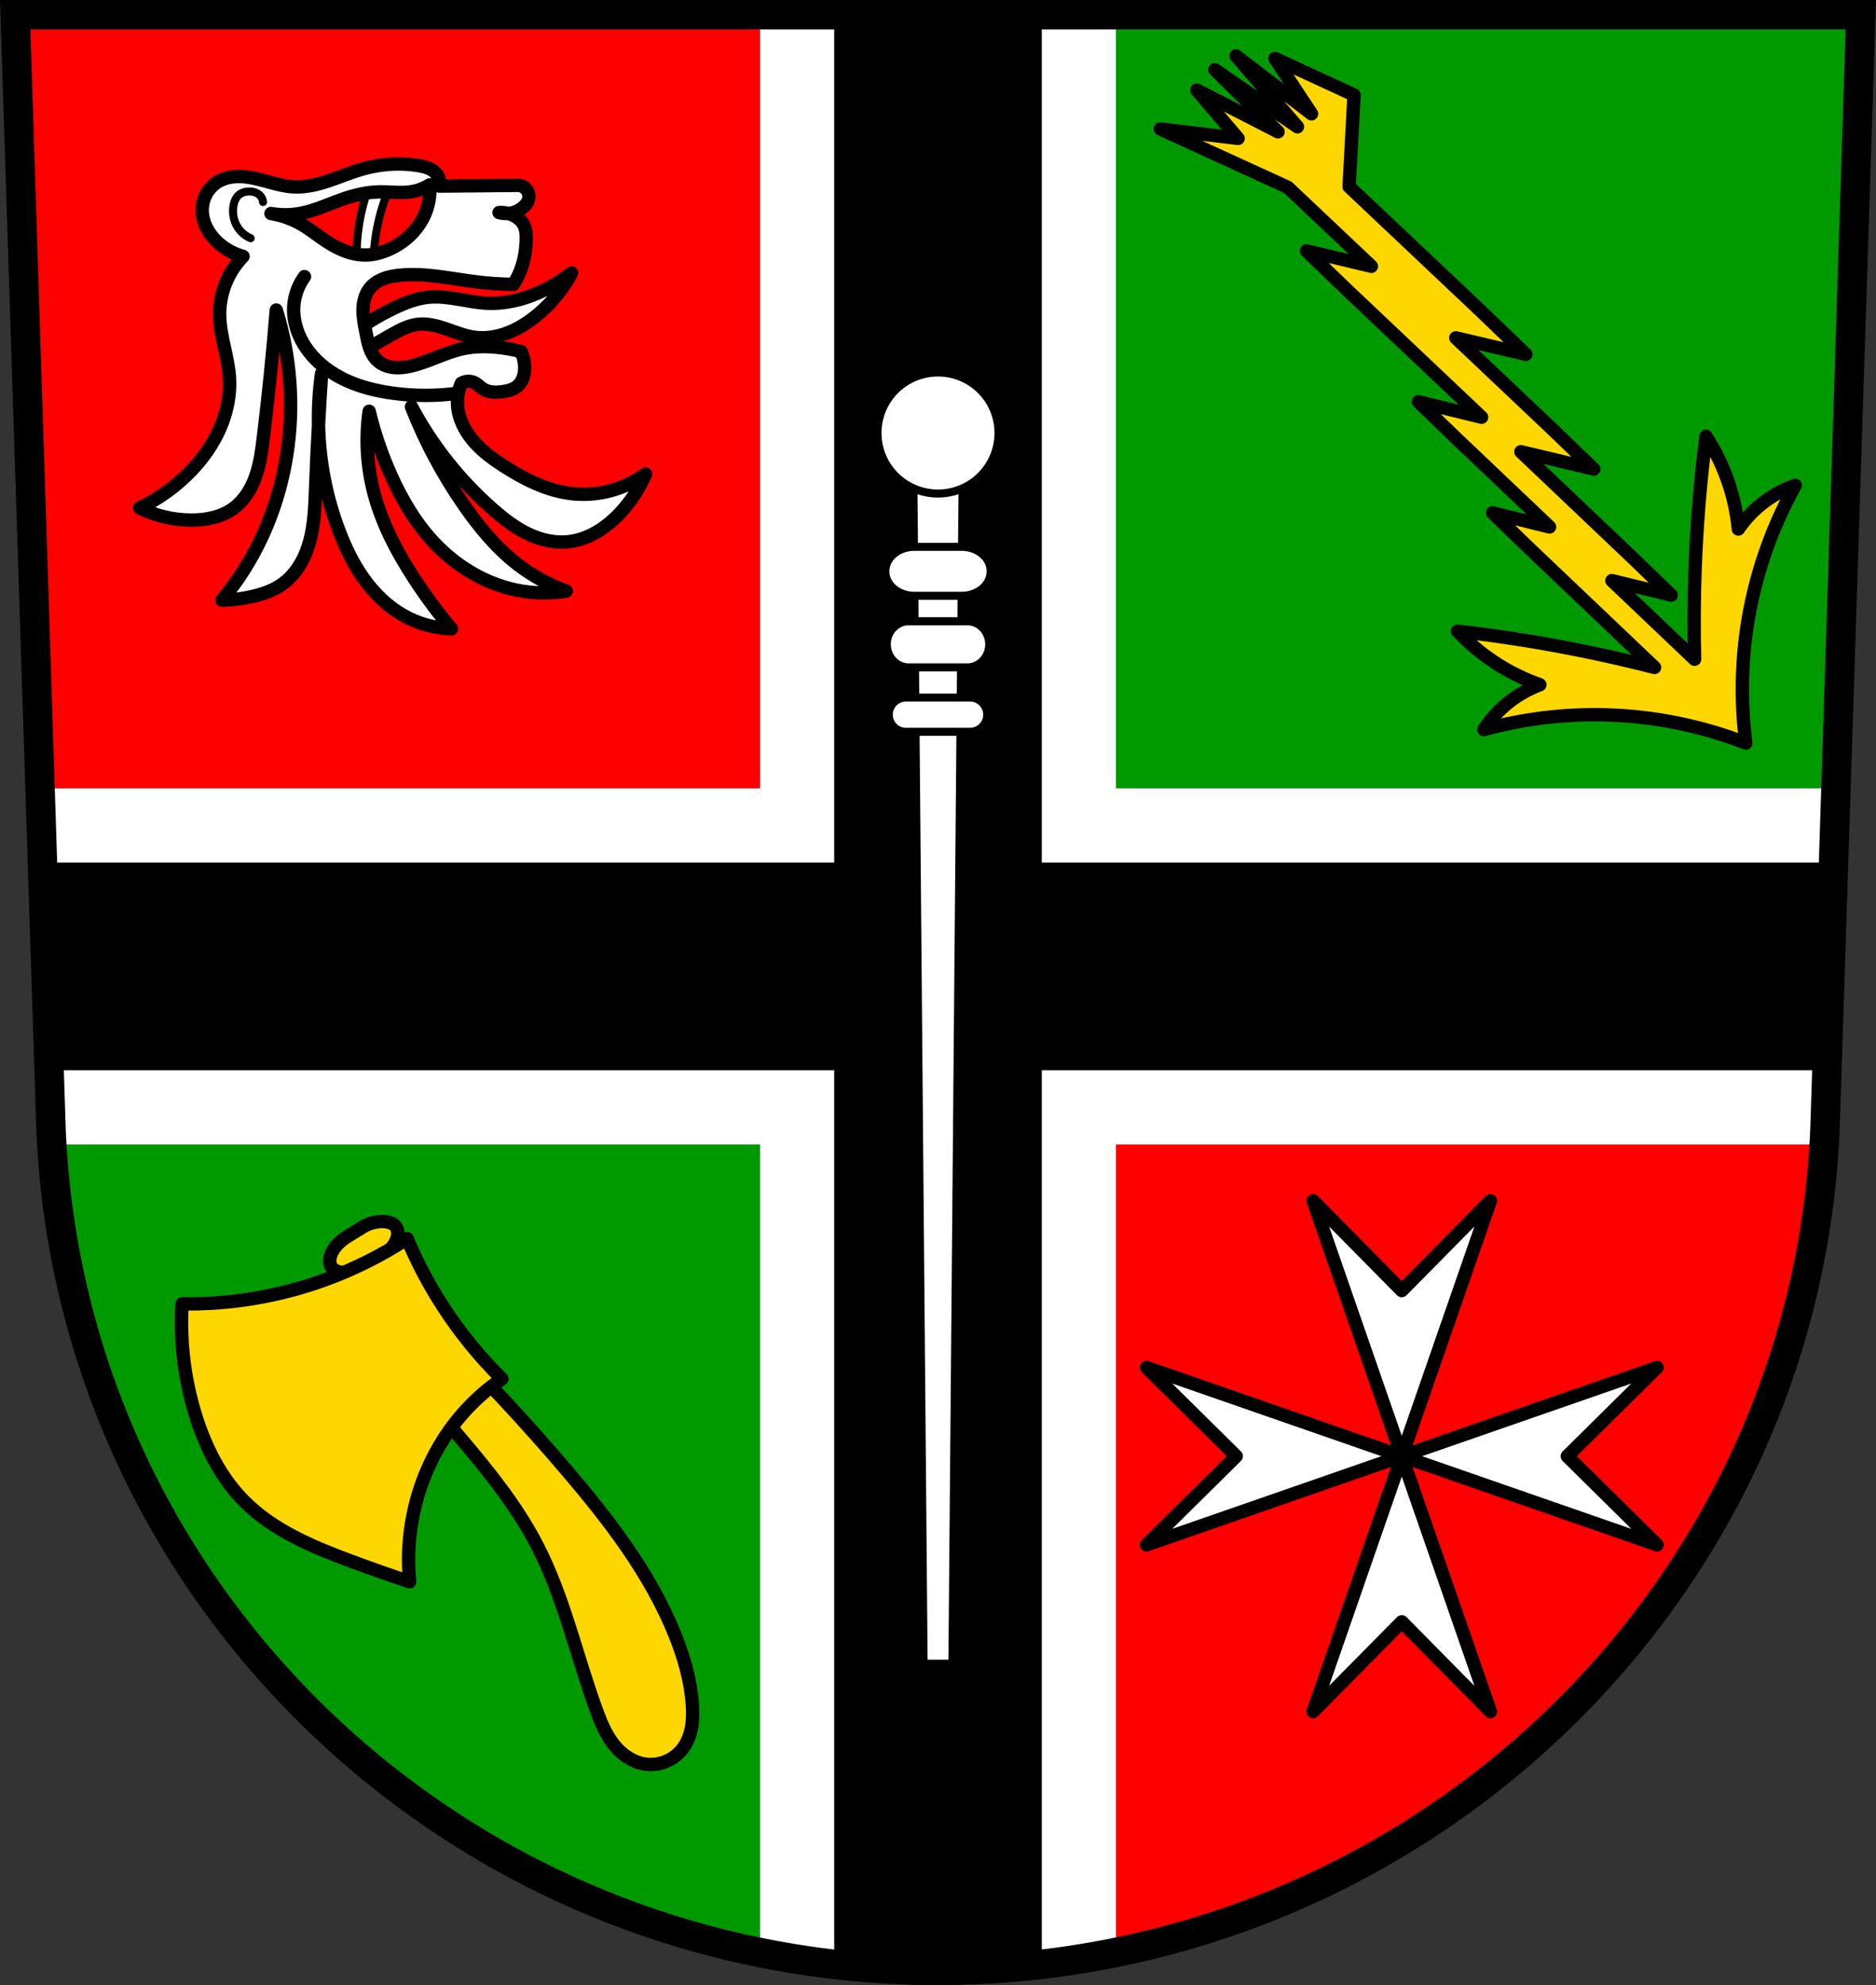 <?xml version="1.0" encoding="UTF-8" standalone="no"?>
<!-- Created with Inkscape (http://www.inkscape.org/) -->

<svg
   xmlns:dc="http://purl.org/dc/elements/1.1/"
   xmlns:cc="http://creativecommons.org/ns#"
   xmlns:rdf="http://www.w3.org/1999/02/22-rdf-syntax-ns#"
   xmlns:svg="http://www.w3.org/2000/svg"
   xmlns="http://www.w3.org/2000/svg"
   xmlns:sodipodi="http://sodipodi.sourceforge.net/DTD/sodipodi-0.dtd"
   xmlns:inkscape="http://www.inkscape.org/namespaces/inkscape"
   width="197.932mm"
   height="209.344mm"
   viewBox="0 0 701.334 741.769"
   id="svg6830"
   version="1.1"
   inkscape:version="0.91 r13725"
   sodipodi:docname="DEU Harscheid COA.svg">
  <rect x="0" y="0" width="701.334" height="741.769" fill="#333333" stroke="none"/>
  <defs
     id="defs6832">
    <inkscape:path-effect
       effect="spiro"
       id="path-effect8030"
       is_visible="true" />
    <inkscape:path-effect
       effect="spiro"
       id="path-effect7966"
       is_visible="true" />
    <inkscape:path-effect
       effect="spiro"
       id="path-effect7941"
       is_visible="true" />
    <inkscape:path-effect
       effect="spiro"
       id="path-effect7908"
       is_visible="true" />
    <inkscape:path-effect
       effect="spiro"
       id="path-effect7903"
       is_visible="true" />
    <inkscape:path-effect
       effect="spiro"
       id="path-effect7899"
       is_visible="true" />
    <inkscape:path-effect
       effect="spiro"
       id="path-effect7895"
       is_visible="true" />
    <inkscape:path-effect
       effect="spiro"
       id="path-effect7890"
       is_visible="true" />
    <inkscape:path-effect
       effect="spiro"
       id="path-effect7886"
       is_visible="true" />
    <inkscape:path-effect
       effect="spiro"
       id="path-effect7805"
       is_visible="true" />
    <inkscape:path-effect
       effect="spiro"
       id="path-effect7788"
       is_visible="true" />
    <inkscape:path-effect
       effect="spiro"
       id="path-effect7941-4"
       is_visible="true" />
    <inkscape:path-effect
       effect="spiro"
       id="path-effect7966-1"
       is_visible="true" />
  </defs>
  <sodipodi:namedview
     id="base"
     pagecolor="#ffffff"
     bordercolor="#666666"
     borderopacity="1.0"
     inkscape:pageopacity="0.0"
     inkscape:pageshadow="2"
     inkscape:zoom="0.72798985"
     inkscape:cx="350.66704"
     inkscape:cy="370.88431"
     inkscape:document-units="px"
     inkscape:current-layer="layer1"
     showgrid="false"
     inkscape:window-width="1366"
     inkscape:window-height="745"
     inkscape:window-x="-8"
     inkscape:window-y="-8"
     inkscape:window-maximized="1"
     fit-margin-top="0"
     fit-margin-left="0"
     fit-margin-right="0"
     fit-margin-bottom="0"
     inkscape:snap-midpoints="true"
     inkscape:snap-smooth-nodes="true"
     inkscape:snap-intersection-paths="false"
     inkscape:object-nodes="true"
     inkscape:snap-nodes="false"
     inkscape:object-paths="true" />
  <g
     inkscape:label="Ebene 1"
     inkscape:groupmode="layer"
     id="layer1"
     transform="translate(-18.875,-39.706)">
    <path
       style="fill:#ffffff;fill-rule:evenodd;stroke:none;stroke-width:11;stroke-opacity:1"
       inkscape:connector-curvature="0"
       d="m 24.555,45.206 13.398,416.624 c 7.415,175.25 153.92,314.046 331.589,314.144 177.51,-0.215 324.069,-139.061 331.589,-314.144 l 13.398,-416.624 -344.979,0 z"
       id="path10563-0-5" />
    <path
       style="opacity:1;fill:#000000;fill-opacity:1;fill-rule:nonzero;stroke:none;stroke-width:3;stroke-linecap:round;stroke-linejoin:round;stroke-miterlimit:4;stroke-dasharray:none;stroke-dashoffset:0;stroke-opacity:1"
       d="M 311.863 5.5 L 311.863 322.312 L 15.869 322.312 L 18.363 399.922 L 311.863 399.922 L 311.863 734 C 324.601 735.479 337.545 736.262 350.666 736.27 C 363.786 736.254 376.732 735.46 389.471 733.971 L 389.471 399.922 L 682.971 399.922 L 685.465 322.312 L 389.471 322.312 L 389.471 5.5 L 350.676 5.5 L 311.863 5.5 z "
       transform="translate(18.875,39.706)"
       id="rect7525" />
    <path
       style="opacity:1;fill:#009900;fill-opacity:1;fill-rule:nonzero;stroke:none;stroke-width:3;stroke-linecap:round;stroke-linejoin:round;stroke-miterlimit:4;stroke-dasharray:none;stroke-dashoffset:0;stroke-opacity:1"
       d="M 417.188 5.5 L 417.188 294.596 L 686.357 294.596 L 695.654 5.5 L 417.188 5.5 z M 19.363 427.639 C 28.26 577.923 139.512 700.35 284.146 729.602 L 284.146 427.639 L 19.363 427.639 z "
       transform="translate(18.875,39.706)"
       id="rect7604" />
    <path
       style="opacity:1;fill:#ff0000;fill-opacity:1;fill-rule:nonzero;stroke:none;stroke-width:3;stroke-linecap:round;stroke-linejoin:round;stroke-miterlimit:4;stroke-dasharray:none;stroke-dashoffset:0;stroke-opacity:1"
       d="M 5.68 5.5 L 14.977 294.596 L 284.146 294.596 L 284.146 5.5 L 5.68 5.5 z M 417.188 427.639 L 417.188 729.549 C 561.703 700.195 672.98 577.763 681.967 427.639 L 417.188 427.639 z "
       transform="translate(18.875,39.706)"
       id="rect7604-2" />
    <path
       style="fill:none;fill-rule:evenodd;stroke:#000000;stroke-width:11;stroke-opacity:1"
       inkscape:connector-curvature="0"
       d="m 24.555,45.206 13.398,416.624 c 7.415,175.25 153.92,314.046 331.589,314.144 177.51,-0.215 324.069,-139.061 331.589,-314.144 l 13.398,-416.624 -344.979,0 z"
       id="path10563-0" />
    <path
       inkscape:connector-curvature="0"
       style="fill:#ffffff;fill-rule:evenodd;stroke:#000000;stroke-width:1;stroke-linecap:butt;stroke-linejoin:round;stroke-miterlimit:4;stroke-dasharray:none;stroke-opacity:1"
       d="m 361.228,206.572 3.926,453.793 4.389,0 4.389,0 3.926,-453.793 -8.314,0 -8.314,0 z"
       id="path7725" />
    <path
       inkscape:connector-curvature="0"
       style="opacity:1;fill:#ffffff;fill-opacity:1;fill-rule:nonzero;stroke:#000000;stroke-width:3;stroke-linecap:round;stroke-linejoin:round;stroke-miterlimit:4;stroke-dasharray:none;stroke-dashoffset:0;stroke-opacity:1"
       d="m 369.542,178.892 a 22.616,22.616 0 0 0 -22.617,22.615 22.616,22.616 0 0 0 22.617,22.617 22.616,22.616 0 0 0 22.617,-22.617 22.616,22.616 0 0 0 -22.617,-22.615 z m -8.826,65.15 c -6.004,0 -10.838,4.032 -10.838,9.041 l 0,0.211 c 0,5.009 4.833,9.041 10.838,9.041 l 17.652,0 c 6.004,0 10.838,-4.032 10.838,-9.041 l 0,-0.211 c 0,-5.009 -4.833,-9.041 -10.838,-9.041 l -17.652,0 z m -2.117,27.809 c -4.54,0 -8.195,3.845 -8.195,8.619 0,4.774 3.655,8.617 8.195,8.617 l 21.887,0 c 4.54,0 8.195,-3.843 8.195,-8.617 0,-4.774 -3.655,-8.619 -8.195,-8.619 l -21.887,0 z m -1.059,28.512 c -3.544,0 -6.396,2.852 -6.396,6.396 0,3.544 2.852,6.398 6.396,6.398 l 24.004,0 c 3.544,0 6.396,-2.854 6.396,-6.398 0,-3.544 -2.852,-6.396 -6.396,-6.396 l -24.004,0 z"
       id="rect7743" />
    <path
       style="fill:#ffd700;fill-opacity:1;fill-rule:evenodd;stroke:#000000;stroke-width:5;stroke-linecap:butt;stroke-linejoin:miter;stroke-miterlimit:4;stroke-dasharray:none;stroke-opacity:1"
       d="m 191.794,577.971 c 10.339,12.251 20.448,24.867 27.827,39.099 10.042,19.369 14.674,41.014 22.151,61.51 1.728,4.735 3.658,9.499 6.86,13.393 2.824,3.435 6.719,6.136 11.106,6.86 2.767,0.456 5.66,0.108 8.243,-0.985 2.582,-1.093 4.845,-2.926 6.457,-5.221 1.596,-2.273 2.543,-4.959 3.005,-7.698 0.462,-2.739 0.454,-5.538 0.262,-8.308 -0.622,-8.995 -3.16,-17.771 -6.533,-26.132 C 261.955,627.645 246.644,607.823 230.666,589.077 215.119,570.837 198.752,553.295 181.631,536.522 l -24.462,2.578 c 11.885,12.646 23.433,25.609 34.625,38.872 z"
       id="path7786"
       inkscape:path-effect="#path-effect7788"
       inkscape:original-d="m 191.79422,577.9709 c 9.97266,12.50762 20.40989,24.92553 27.8266,39.09898 10.10377,19.30849 13.47433,41.51944 22.15116,61.50985 1.99708,4.60104 3.45756,9.70717 6.85969,13.39273 2.95141,3.1973 6.76775,6.52545 11.10617,6.85969 5.30291,0.40854 11.32904,-2.09192 14.69934,-6.20639 3.45056,-4.21245 3.38539,-10.56195 3.26653,-16.00594 -0.196,-8.97667 -2.92088,-17.912 -6.53305,-26.13217 -9.86515,-22.44997 -25.33646,-42.14292 -40.50485,-61.41058 -14.82042,-18.82566 -49.03454,-52.55537 -49.03454,-52.55537 -11.47891,-48.86233 -55.67847,-58.21208 -24.46216,2.57761 0,0 23.80739,25.3041 34.62511,38.87159 z"
       inkscape:connector-curvature="0"
       sodipodi:nodetypes="aaaaaaaaacca" />
    <rect
       style="opacity:1;fill:#ffd700;fill-opacity:1;fill-rule:nonzero;stroke:#000000;stroke-width:5;stroke-linecap:round;stroke-linejoin:round;stroke-miterlimit:4;stroke-dasharray:none;stroke-dashoffset:0;stroke-opacity:1"
       id="rect7801"
       width="28.445"
       height="13.147"
       x="-151.599"
       y="504.982"
       rx="10.838"
       ry="9.04"
       transform="matrix(0.85,-0.527,0.531,0.847,0,0)" />
    <path
       style="fill:#ffd700;fill-opacity:1;fill-rule:evenodd;stroke:#000000;stroke-width:5;stroke-linecap:butt;stroke-linejoin:round;stroke-miterlimit:4;stroke-dasharray:none;stroke-opacity:1"
       d="m 86.946,526.915 c -0.833,13.912 0.846,27.971 4.931,41.297 3.662,11.946 9.386,23.486 18.183,32.359 10.872,10.967 25.588,17.119 40.064,22.497 7.249,2.693 14.544,5.262 21.881,7.705 -0.999,-10.428 -0.054,-21.039 2.774,-31.127 3.419,-12.198 9.62,-23.64 18.183,-32.976 4.046,-4.411 8.607,-8.35 13.56,-11.711 -8.225,-8.12 -15.574,-17.126 -21.881,-26.812 -5.273,-8.098 -9.817,-16.67 -13.56,-25.579 -9.633,6.301 -19.998,11.483 -30.818,15.409 -17.033,6.18 -35.198,9.225 -53.316,8.937 z"
       id="path7803"
       inkscape:path-effect="#path-effect7805"
       inkscape:original-d="m 86.9461,526.91517 c 0,0 0.63072,28.11712 4.93093,41.29665 3.83782,11.76238 9.43286,23.61175 18.18286,32.35931 10.83164,10.82862 26.11101,16.18078 40.06391,22.49743 7.04438,3.18908 21.88106,7.7046 21.88106,7.7046 0,0 -0.26879,-21.16416 2.77366,-31.12658 3.66618,-12.00483 10.27863,-23.22477 18.18285,-32.97568 3.76086,-4.63953 13.56011,-11.71099 13.56011,-11.71099 0,0 -15.50176,-17.20065 -21.88108,-26.81201 -5.33671,-8.04053 -13.56008,-25.57927 -13.56008,-25.57927 0,0 -19.89771,11.85231 -30.8184,15.4092 -17.134,5.58058 -53.31582,8.93734 -53.31582,8.93734 z"
       inkscape:connector-curvature="0"
       sodipodi:nodetypes="caaacaacacac" />
    <path
       style="fill:#ffffff;fill-rule:evenodd;stroke:#000000;stroke-width:5;stroke-linecap:butt;stroke-linejoin:round;stroke-miterlimit:4;stroke-dasharray:none;stroke-opacity:1"
       d="m 509.778,488.41 33.139,95.426 33.141,-95.426 -33.141,33.539 -33.139,-33.539 z m 33.139,95.426 95.426,33.141 -33.539,-33.141 33.539,-33.139 -95.426,33.139 z m 0,0 -33.141,95.426 33.141,-33.539 33.139,33.539 -33.139,-95.426 z m 0,0 -95.426,-33.141 33.539,33.141 -33.539,33.139 95.426,-33.139 z"
       id="path7834"
       inkscape:connector-curvature="0" />
    <path
       style="fill:#ffffff;fill-rule:evenodd;stroke:#000000;stroke-width:3;stroke-linecap:butt;stroke-linejoin:round;stroke-miterlimit:4;stroke-dasharray:none;stroke-opacity:1"
       d="m 166.199,106.146 -8.471,0.846 c -1.703,4.199 -3.027,8.552 -3.951,12.988 -1.41,6.762 -1.886,13.718 -1.412,20.609 l 6.211,1.693 c -0.257,-5.571 0.122,-11.171 1.129,-16.656 1.24,-6.754 3.433,-13.333 6.494,-19.48 z"
       id="path7922" />
    <path
       style="fill:#ffffff;fill-rule:evenodd;stroke:#000000;stroke-width:5;stroke-linecap:butt;stroke-linejoin:round;stroke-miterlimit:4;stroke-dasharray:none;stroke-opacity:1"
       d="m 232.547,141.718 c -2.914,2.257 -6.037,4.246 -9.316,5.93 -6.88,3.533 -14.579,5.729 -22.305,5.363 -7.295,-0.345 -14.469,-2.942 -21.74,-2.258 -4.439,0.417 -8.673,2.046 -12.703,3.953 -6.435,3.045 -12.514,6.843 -18.07,11.293 l 3.105,6.775 c 4.479,-2.7 8.998,-5.335 13.553,-7.904 3.111,-1.755 6.337,-3.513 9.881,-3.953 3.618,-0.45 7.258,0.514 10.707,1.695 3.449,1.182 6.858,2.599 10.469,3.104 3.919,0.548 7.949,-0.014 11.684,-1.322 3.734,-1.308 7.185,-3.345 10.338,-5.736 5.951,-4.514 10.902,-10.339 14.398,-16.939 z"
       id="path7884" />
    <path
       inkscape:connector-curvature="0"
       style="fill:#ffffff;fill-rule:evenodd;stroke:#000000;stroke-width:5;stroke-linecap:butt;stroke-linejoin:round;stroke-miterlimit:4;stroke-dasharray:none;stroke-opacity:1"
       d="m 167.535,100.99 c -4.454,0.031 -8.907,0.691 -13.193,1.908 -4.282,1.216 -8.39,2.973 -12.611,4.383 -4.222,1.41 -8.635,2.48 -13.08,2.252 -5.963,-0.306 -11.582,-2.92 -17.506,-3.67 -1.94,-0.246 -3.916,-0.289 -5.848,0.016 -1.932,0.305 -3.821,0.966 -5.447,2.053 -1.761,1.177 -3.185,2.846 -4.107,4.754 -0.922,1.907 -1.345,4.049 -1.254,6.166 0.19,4.447 2.627,8.588 5.928,11.574 2.648,2.396 5.871,4.153 9.318,5.082 -5.594,5.737 -8.812,13.727 -8.754,21.74 0.058,7.918 3.149,15.53 3.672,23.432 0.429,6.481 -0.905,13.028 -3.492,18.986 -2.587,5.958 -6.407,11.341 -10.908,16.023 -5.496,5.718 -12.034,10.429 -19.197,13.834 5.953,2.918 12.568,4.475 19.197,4.518 5.672,0.036 11.553,-1.119 16.094,-4.518 3.946,-2.954 6.584,-7.389 8.18,-12.053 1.596,-4.664 2.234,-9.593 2.832,-14.486 1.927,-15.775 3.526,-31.59 4.799,-47.432 5.381,17.365 6.744,35.962 3.953,53.926 -2.039,13.124 -6.286,25.922 -12.705,37.549 -3.31,5.996 -7.193,11.676 -11.576,16.939 3.894,-0.053 7.783,-0.526 11.576,-1.41 4.011,-0.935 7.975,-2.361 11.293,-4.801 5.196,-3.82 8.409,-9.859 10.045,-16.098 1.636,-6.239 1.85,-12.749 2.096,-19.193 0.305,-8.015 0.68,-16.026 1.111,-24.035 -0.135,-6.404 0.24,-12.818 1.146,-19.16 -0.424,6.384 -0.802,12.771 -1.146,19.16 0.285,13.494 2.857,26.943 7.641,39.564 2.393,6.313 5.345,12.451 9.271,17.943 3.926,5.493 8.859,10.336 14.727,13.676 5.492,3.126 11.753,4.887 18.068,5.082 -4.979,-5.927 -9.601,-12.152 -13.834,-18.633 -6.568,-10.055 -12.243,-20.84 -15.246,-32.469 -2.538,-9.828 -3.117,-20.158 -1.693,-30.209 1.972,8.232 4.717,16.278 8.188,23.998 4.151,9.235 9.396,18.075 16.375,25.41 8.657,9.098 20.075,15.749 32.467,17.787 5.503,0.905 11.155,0.905 16.658,0 -6.485,-2.335 -12.603,-5.683 -18.068,-9.883 -7.902,-6.073 -14.353,-13.843 -20.047,-22.021 -8.005,-11.498 -14.652,-23.939 -19.762,-36.984 7.729,14.503 18.115,27.583 30.49,38.396 3.827,3.344 7.877,6.495 12.416,8.781 4.539,2.286 9.615,3.682 14.688,3.359 3.848,-0.245 7.602,-1.474 10.98,-3.332 3.379,-1.858 6.394,-4.336 9.066,-7.115 4.166,-4.333 7.532,-9.43 9.881,-14.963 -7.866,5.795 -17.964,8.473 -27.668,7.34 -9.053,-1.057 -17.452,-5.245 -25.127,-10.162 -4.237,-2.715 -8.364,-5.711 -11.629,-9.541 -3.265,-3.83 -5.634,-8.585 -5.877,-13.611 -0.13,-2.696 0.357,-5.42 1.412,-7.904 0.806,-0.482 1.743,-0.74 2.682,-0.74 0.939,0 1.878,0.259 2.684,0.74 0.922,0.551 1.653,1.372 2.541,1.977 1.087,0.74 2.384,1.132 3.691,1.273 1.307,0.141 2.63,0.04 3.932,-0.145 1.911,-0.27 3.869,-0.754 5.363,-1.977 1.015,-0.83 1.759,-1.966 2.213,-3.195 0.454,-1.23 0.628,-2.552 0.611,-3.863 -0.025,-2.048 -0.512,-4.088 -1.412,-5.928 -3.235,-0.856 -6.547,-1.425 -9.883,-1.695 -3.864,-0.313 -7.779,-0.223 -11.574,0.564 -6.709,1.392 -12.815,4.907 -19.48,6.494 -2.172,0.517 -4.42,0.827 -6.641,0.59 -2.22,-0.237 -4.422,-1.053 -6.064,-2.566 -1.374,-1.266 -2.297,-2.958 -2.918,-4.721 -0.621,-1.763 -0.958,-3.61 -1.316,-5.443 -0.563,-2.878 -1.188,-5.77 -1.172,-8.703 0.016,-2.933 0.732,-5.961 2.582,-8.236 1.297,-1.595 3.089,-2.74 5.006,-3.484 1.916,-0.744 3.961,-1.105 6.006,-1.314 9.799,-1.004 19.581,1.371 29.361,2.541 4.403,0.527 8.835,0.81 13.27,0.848 1.147,-1.769 2.097,-3.669 2.824,-5.648 1.26,-3.428 1.848,-7.079 1.977,-10.729 0.038,-1.067 0.036,-2.139 -0.117,-3.195 -0.154,-1.056 -0.466,-2.1 -1.014,-3.016 -0.62,-1.037 -1.528,-1.882 -2.541,-2.541 -0.95,-0.618 -2,-1.078 -3.096,-1.365 -1.141,0.085 -2.296,-0.014 -3.396,-0.328 1.14,-0.076 2.291,0.038 3.396,0.328 0.525,-0.039 1.049,-0.104 1.561,-0.229 1.624,-0.394 3.141,-1.214 4.359,-2.357 0.751,-0.705 1.4,-1.554 1.693,-2.541 0.353,-1.189 0.144,-2.533 -0.557,-3.557 -0.7,-1.024 -1.877,-1.707 -3.113,-1.809 l -29.645,0.283 c 0.305,-1.448 -0.007,-3.017 -0.846,-4.236 -0.736,-1.069 -1.838,-1.848 -3.027,-2.369 -1.189,-0.521 -2.47,-0.799 -3.75,-1.018 -2.636,-0.45 -5.308,-0.658 -7.98,-0.639 z m 12,7.787 c 0.319,4.122 -0.488,8.324 -2.309,12.035 -2.749,5.603 -7.762,9.96 -13.52,12.367 -2.461,1.029 -5.084,1.725 -7.75,1.812 -5.492,0.179 -10.761,-2.226 -15.332,-5.275 -2.994,-1.997 -5.793,-4.291 -8.904,-6.1 -3.552,-2.064 -7.485,-3.47 -11.541,-4.123 3.536,0.626 7.181,0.626 10.717,0 5.827,-1.031 11.213,-3.709 16.818,-5.605 4.1,-1.387 8.369,-2.363 12.695,-2.473 4.294,-0.109 8.638,0.631 12.859,-0.166 2.22,-0.419 4.358,-1.263 6.266,-2.473 z"
       id="path7893" />
    <path
       style="fill:none;fill-rule:evenodd;stroke:#000000;stroke-width:5;stroke-linecap:round;stroke-linejoin:miter;stroke-miterlimit:4;stroke-dasharray:none;stroke-opacity:1"
       d="m 190.211,186.622 c -8.18,1.119 -16.513,1.111 -24.69,-0.023 -5.934,-0.823 -11.823,-2.251 -17.262,-4.761 -5.439,-2.51 -10.428,-6.141 -14.065,-10.902 -3.792,-4.964 -6.043,-11.259 -5.441,-17.477 0.361,-3.732 1.744,-7.361 3.957,-10.387"
       id="path7897"
       inkscape:path-effect="#path-effect7899"
       inkscape:original-d="m 190.21071,186.62219 c 0,0 -16.68119,1.87128 -24.6902,-0.0234 -11.36116,-2.68769 -23.76563,-6.76775 -31.32663,-15.66331 -3.95152,-4.64899 -5.63058,-11.37847 -5.44095,-17.47697 0.11516,-3.70336 3.95705,-10.38725 3.95705,-10.38725"
       inkscape:connector-curvature="0"
       sodipodi:nodetypes="caaac" />
    <path
       style="fill:none;fill-rule:evenodd;stroke:#000000;stroke-width:3;stroke-linecap:round;stroke-linejoin:miter;stroke-miterlimit:4;stroke-dasharray:none;stroke-opacity:1"
       d="m 112.595,128.727 c -1.936,-0.812 -3.622,-2.207 -4.781,-3.957 -1.586,-2.393 -2.15,-5.417 -1.649,-8.244 0.263,-1.481 0.846,-2.968 1.979,-3.957 1.071,-0.935 2.536,-1.328 3.957,-1.319 0.763,0.005 1.529,0.118 2.243,0.385 0.714,0.267 1.376,0.691 1.879,1.264 0.561,0.64 0.913,1.461 0.989,2.308"
       id="path7906"
       inkscape:path-effect="#path-effect7908"
       inkscape:original-d="m 112.59498,128.72693 c 0,0 -3.72056,-2.18093 -4.78143,-3.95705 -1.43702,-2.40588 -2.02074,-5.46628 -1.64877,-8.24385 0.19574,-1.46166 0.86445,-2.99082 1.97853,-3.95705 1.05035,-0.91097 2.56728,-1.35985 3.95704,-1.31901 1.47918,0.0435 3.06286,0.61522 4.12193,1.64877 0.5991,0.58467 0.98926,2.30828 0.98926,2.30828"
       inkscape:connector-curvature="0"
       sodipodi:nodetypes="caaaaac" />
    <path
       style="fill:#ffd700;fill-rule:evenodd;stroke:#000000;stroke-width:5;stroke-linecap:round;stroke-linejoin:round;stroke-miterlimit:4;stroke-dasharray:none;stroke-opacity:1;fill-opacity:1"
       d="m 473.034,65.758 23.632,23.199 -30.352,-15.573 15.409,18.036 -29.065,-3.52 47.645,21.812 31.251,29.499 -24.269,-5.776 16.419,15.795 49.055,46.386 -23.631,-5.795 14.471,13.974 34.559,32.809 -21.284,-5.26 14.002,13.535 46.54,44.236 c -7.737,-1.974 -15.51,-3.801 -23.325,-5.436 -16.633,-3.481 -33.427,-6.193 -50.31,-8.123 4.502,4.787 9.616,8.998 15.178,12.496 4.891,3.076 10.127,5.602 15.579,7.516 -4.649,1.738 -8.991,4.288 -12.772,7.502 -3.147,2.675 -5.905,5.809 -8.16,9.269 14.92,-4.091 30.448,-5.951 45.912,-5.501 17.768,0.517 35.445,4.091 52.017,10.519 -2.288,-17.628 -1.542,-35.645 2.196,-53.024 3.253,-15.124 8.765,-29.76 16.298,-43.273 -3.899,1.364 -7.598,3.293 -10.947,5.711 -4.024,2.905 -7.538,6.514 -10.334,10.614 -0.558,-5.751 -1.761,-11.439 -3.581,-16.923 -2.07,-6.236 -4.939,-12.208 -8.514,-17.722 -2.154,16.856 -3.529,33.812 -4.117,50.795 -0.375,10.831 -0.411,21.672 -0.147,32.506 l -30.908,-29.378 22.173,5.436 -14.469,-13.973 -41.736,-39.624 27.24,6.485 -16.418,-15.796 -35.147,-33.234 26.178,6.15 -17.427,-16.739 -48.648,-45.921 1.848,-34.239 -29.569,-13.647 13.668,20.672 -28.198,-21.617 22.932,26.47 -30.875,-21.33 z"
       id="path7939"
       inkscape:connector-curvature="0" />
  </g>
</svg>
